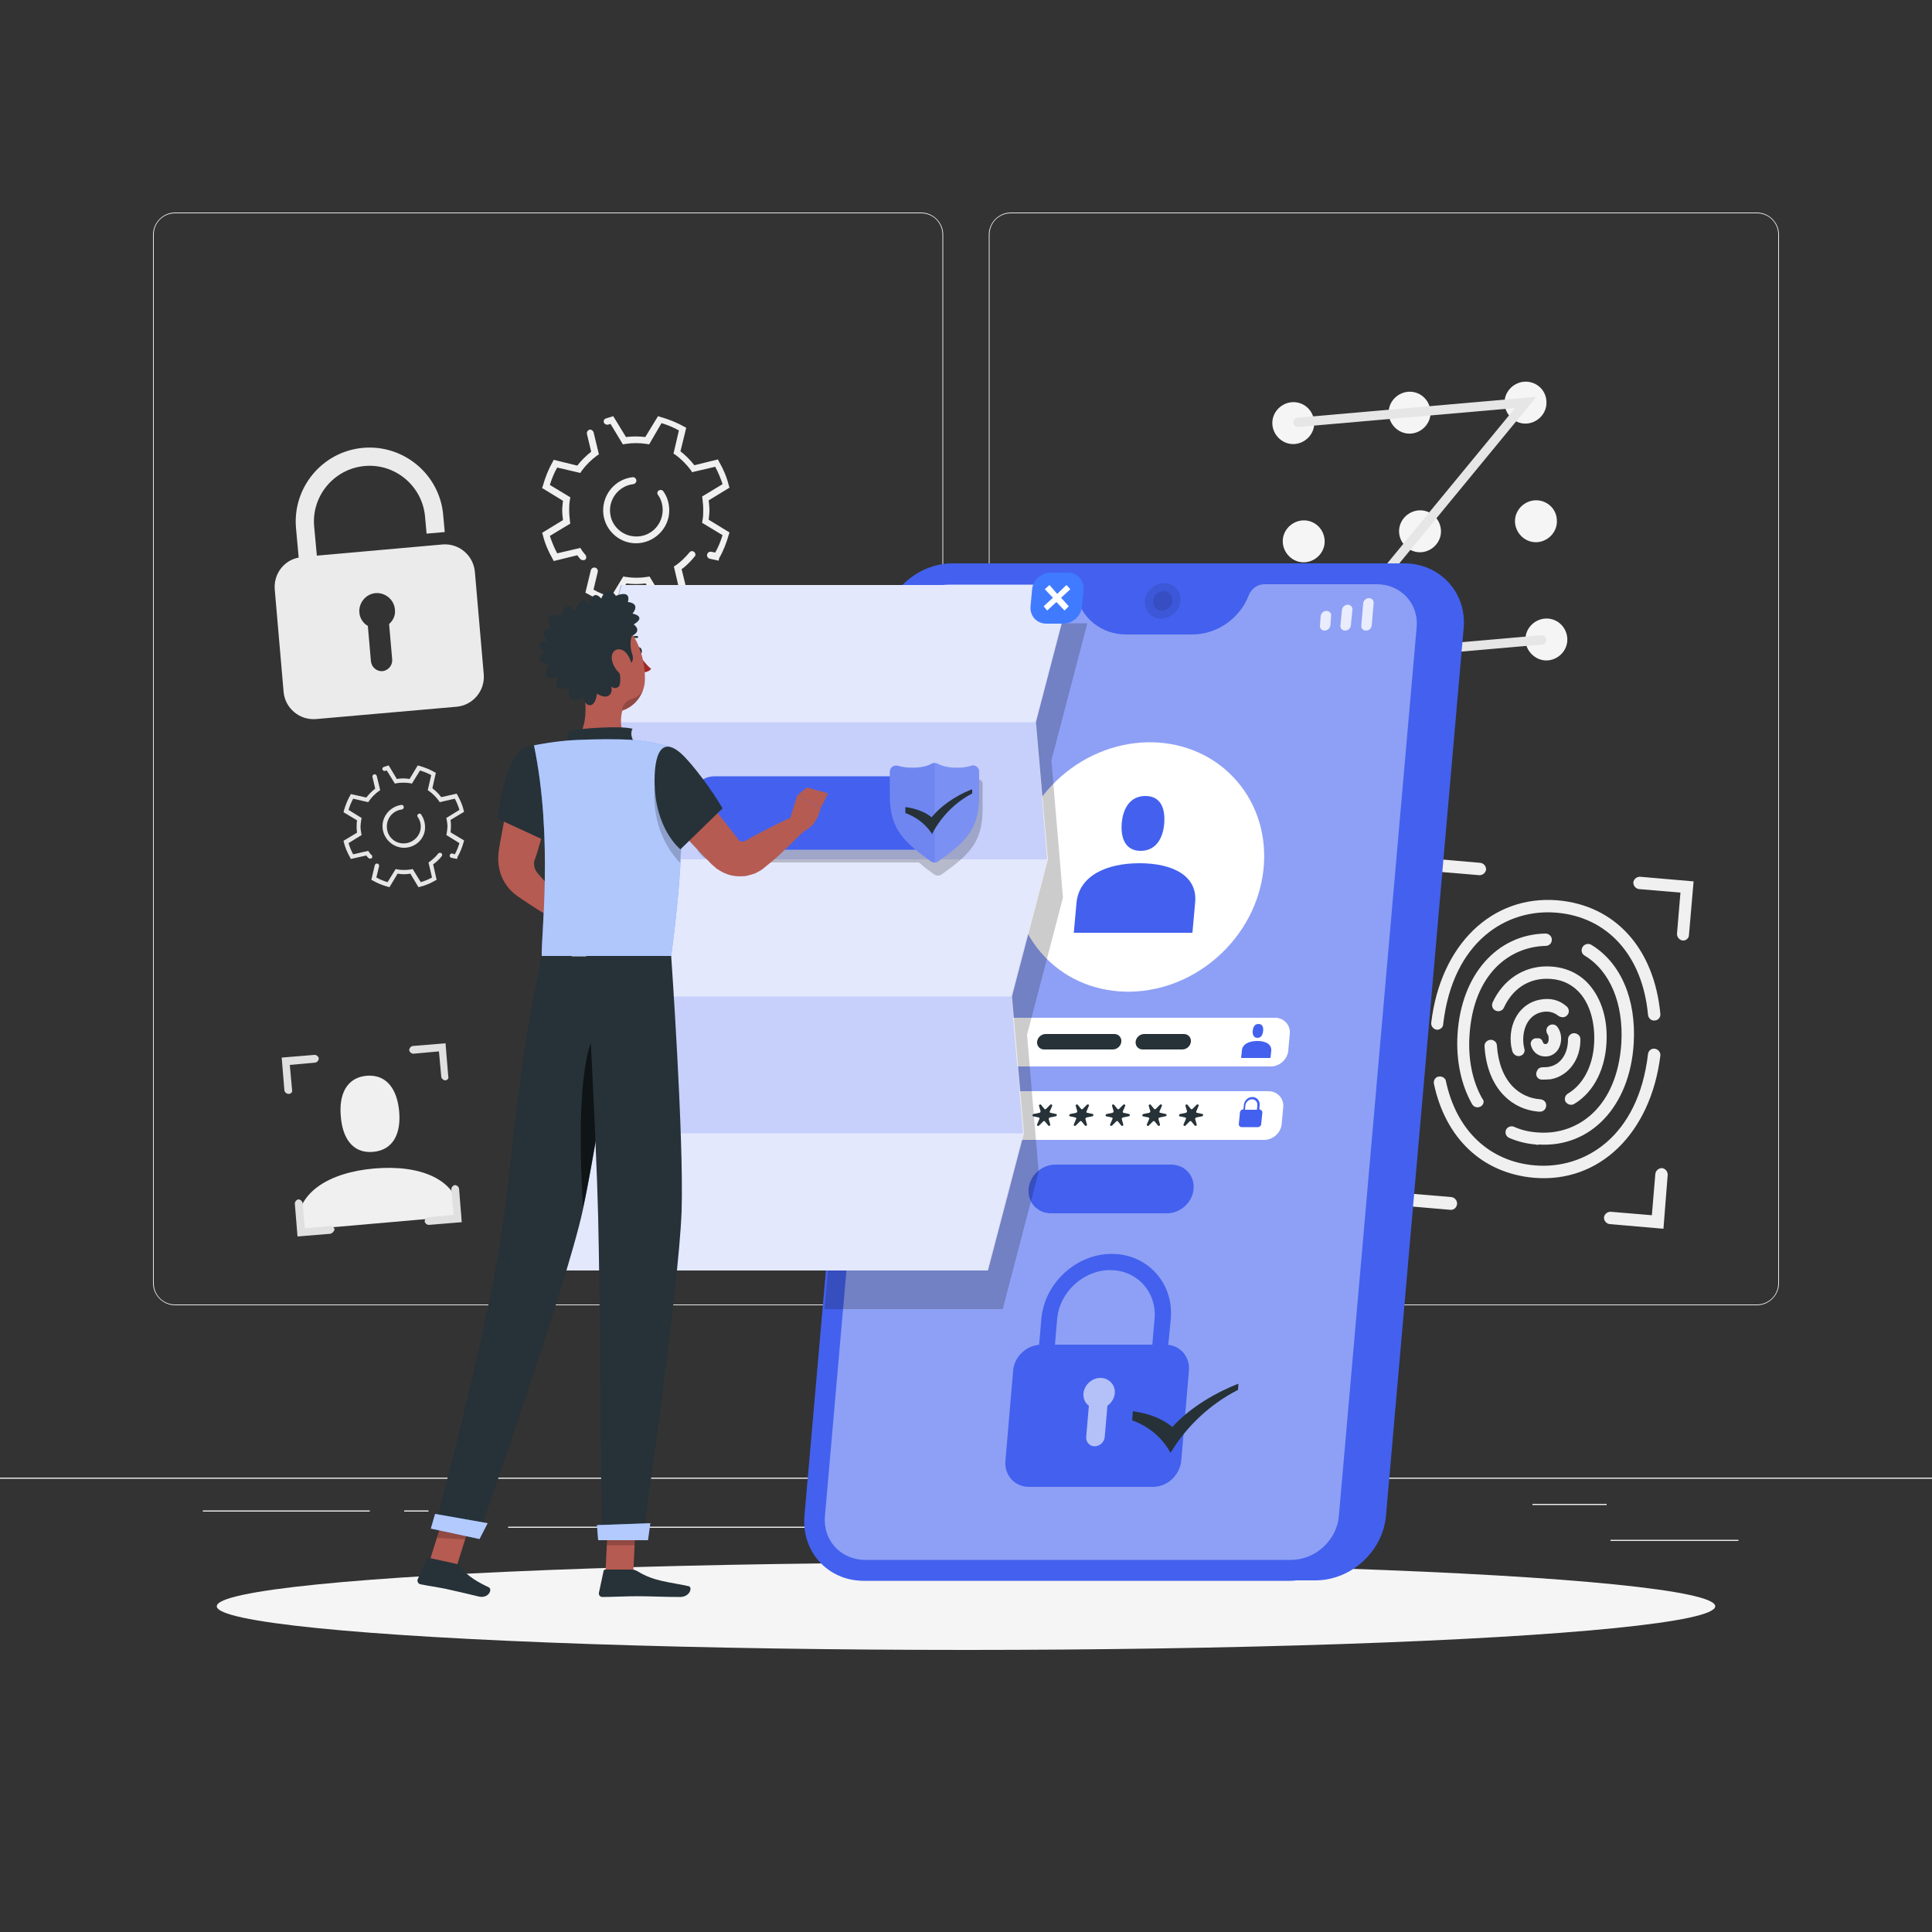 <?xml version="1.0" encoding="utf-8"?>
<!-- Generator: Adobe Illustrator 23.0.1, SVG Export Plug-In . SVG Version: 6.00 Build 0)  -->
<svg version="1.1" xmlns="http://www.w3.org/2000/svg" xmlns:xlink="http://www.w3.org/1999/xlink" x="0px" y="0px"
	 viewBox="0 0 500 500" style="enable-background:new 0 0 500 500;" xml:space="preserve">
<rect x="0" y="0" width="500" height="500" fill="#333333" stroke="none"/>
<style type="text/css">
	.st0{fill:#EBEBEB;}
	.st1{fill:#F0F0F0;}
	.st2{fill:#F5F5F5;}
	.st3{fill:#E6E6E6;}
	.st4{fill:#E0E0E0;}
	.st5{display:none;}
	.st6{display:inline;}
	.st7{fill:#407BFF;}
	.st8{opacity:0.9;fill:#FFFFFF;}
	.st9{fill:#4361EE;}
	.st10{opacity:0.3;fill:#4361EE;}
	.st11{opacity:0.4;fill:#FFFFFF;}
	.st12{fill:#FFFFFF;}
	.st13{opacity:0.1;}
	.st14{opacity:0.8;}
	.st15{opacity:0.6;}
	.st16{fill:#263238;}
	.st17{opacity:0.2;}
	.st18{opacity:0.7;fill:#FFFFFF;}
	.st19{opacity:0.5;fill:#FFFFFF;}
	.st20{opacity:0.3;fill:#FFFFFF;}
	.st21{opacity:0.2;fill:#4361EE;}
	.st22{fill:#B55B52;}
	.st23{fill:#A02724;}
	.st24{opacity:0.4;}
	.st25{opacity:0.6;fill:#FAFAFA;}
	.st26{opacity:0.6;fill:#FFFFFF;}
</style>
<g id="Background_Complete">
	<rect x="416.8" y="398.5" class="st0" width="33.1" height="0.3"/>
	<rect x="322.5" y="401.2" class="st0" width="8.7" height="0.3"/>
	<rect x="396.6" y="389.2" class="st0" width="19.2" height="0.3"/>
	<rect x="52.5" y="390.9" class="st0" width="43.2" height="0.3"/>
	<rect x="104.6" y="390.9" class="st0" width="6.3" height="0.3"/>
	<rect x="131.5" y="395.1" class="st0" width="93.7" height="0.3"/>
	<g>
		<path class="st0" d="M238.4,337.8H45.3c-3.1,0-5.7-2.6-5.7-5.7V60.7c0-3.1,2.6-5.7,5.7-5.7h193.1c3.1,0,5.7,2.6,5.7,5.7v271.4
			C244.1,335.2,241.5,337.8,238.4,337.8z M45.3,55.2c-3,0-5.5,2.4-5.5,5.5v271.4c0,3,2.4,5.5,5.5,5.5h193.1c3,0,5.5-2.4,5.5-5.5
			V60.7c0-3-2.4-5.5-5.5-5.5H45.3z"/>
		<path class="st0" d="M454.7,337.8H261.6c-3.1,0-5.7-2.6-5.7-5.7V60.7c0-3.1,2.6-5.7,5.7-5.7h193.1c3.1,0,5.7,2.6,5.7,5.7v271.4
			C460.4,335.2,457.8,337.8,454.7,337.8z M261.6,55.2c-3,0-5.5,2.4-5.5,5.5v271.4c0,3,2.4,5.5,5.5,5.5h193.1c3,0,5.5-2.4,5.5-5.5
			V60.7c0-3-2.4-5.5-5.5-5.5H261.6z"/>
	</g>
	<rect y="382.4" class="st0" width="500" height="0.3"/>
	<g>
		<path class="st1" d="M119.3,314.7c-0.8-9.7-10.7-13.3-22.4-12.3c-11.7,1-20.8,6.3-19.9,16L119.3,314.7z"/>
		<path class="st1" d="M96.6,298.1c5.4-0.5,7.2-5.1,6.7-10.5c-0.5-5.4-3-9.6-8.4-9.2c-5.4,0.5-7.2,5.1-6.7,10.5
			C88.6,294.3,91.1,298.6,96.6,298.1z"/>
	</g>
	<g>
		<g>
			<path class="st2" d="M340.1,109c0.3,3-2,5.6-4.9,5.9c-3,0.3-5.6-2-5.9-4.9c-0.3-3,2-5.6,4.9-5.9C337.2,103.8,339.8,106,340.1,109
				z"/>
			<path class="st2" d="M370.2,106.3c0.3,3-2,5.6-4.9,5.9c-3,0.3-5.6-2-5.9-4.9c-0.3-3,2-5.6,4.9-5.9
				C367.3,101.1,369.9,103.3,370.2,106.3z"/>
			<path class="st2" d="M400.2,103.7c0.3,3-2,5.6-4.9,5.9c-3,0.3-5.6-2-5.9-4.9c-0.3-3,2-5.6,4.9-5.9
				C397.3,98.5,400,100.7,400.2,103.7z"/>
			<path class="st2" d="M342.8,139.6c0.3,3-2,5.6-4.9,5.9c-3,0.3-5.6-2-5.9-4.9c-0.3-3,2-5.6,4.9-5.9
				C339.9,134.4,342.5,136.6,342.8,139.6z"/>
			<path class="st2" d="M372.9,137c0.3,3-2,5.6-4.9,5.9c-3,0.3-5.6-2-5.9-4.9c-0.3-3,2-5.6,4.9-5.9C370,131.8,372.6,134,372.9,137z"
				/>
			<path class="st2" d="M402.9,134.4c0.3,3-2,5.6-4.9,5.9c-3,0.3-5.6-2-5.9-4.9c-0.3-3,2-5.6,4.9-5.9
				C400,129.2,402.7,131.4,402.9,134.4z"/>
			<path class="st2" d="M345.5,170.3c0.3,3-2,5.6-4.9,5.9c-3,0.3-5.6-2-5.9-4.9c-0.3-3,2-5.6,4.9-5.9
				C342.6,165.1,345.2,167.3,345.5,170.3z"/>
			<path class="st2" d="M375.5,167.6c0.3,3-2,5.6-4.9,5.9c-3,0.3-5.6-2-5.9-4.9c-0.3-3,2-5.6,4.9-5.9
				C372.6,162.4,375.3,164.7,375.5,167.6z"/>
			<path class="st2" d="M405.6,165c0.3,3-2,5.6-4.9,5.9s-5.6-2-5.9-4.9c-0.3-3,2-5.6,4.9-5.9C402.7,159.8,405.3,162,405.6,165z"/>
		</g>
		<g>
			<path class="st3" d="M399.1,166.8l-61.8,5.4l54.8-66.6l-56.1,4.9c-0.7,0.1-1.2-0.4-1.3-1.1l0,0c-0.1-0.7,0.4-1.2,1.1-1.3
				l61.8-5.4l-54.8,66.6l56.1-4.9c0.7-0.1,1.2,0.4,1.3,1.1l0,0C400.3,166.1,399.8,166.7,399.1,166.8z"/>
		</g>
	</g>
	<g>
		<path class="st1" d="M400.1,285.6c-0.2-0.6-0.7-1-1.4-1.1c-2.8-0.2-5.2-1.3-7.1-3.2c-2.5-2.5-3.9-6.3-4.2-10.7
			c0-0.8-0.7-1.5-1.6-1.5h0c-0.9,0-1.7,0.8-1.6,1.7c0.3,5.3,2.1,9.8,5.1,12.8c2.4,2.4,5.4,3.8,8.9,4.1c0.1,0,0.1,0,0.2,0
			C399.6,287.8,400.4,286.7,400.1,285.6z"/>
		<g>
			<g>
				<path class="st1" d="M396.9,304.8c-13.3-1.2-22.8-10.2-25.8-24.3c-0.2-0.9,0.4-1.8,1.3-1.9l0,0c0.8-0.1,1.7,0.4,1.8,1.2
					c2.7,12.7,11.2,20.8,23,21.8c12.9,1.1,26.8-7.4,29.3-28.8c0.1-0.9,0.9-1.5,1.7-1.4l0,0c0.9,0.1,1.6,0.9,1.5,1.8
					C427.2,293.3,413.9,306.3,396.9,304.8z"/>
			</g>
			<g>
				<path class="st1" d="M371.9,266.5L371.9,266.5c-0.9-0.1-1.6-0.9-1.5-1.8c2.4-20.2,15.7-33.1,32.7-31.7c15,1.3,25,12.5,26.6,29.4
					c0.1,0.9-0.6,1.7-1.5,1.7l0,0c-0.9,0.1-1.6-0.6-1.7-1.5c-1.4-15.2-10.4-25.3-23.7-26.4c-12.9-1.1-26.8,7.4-29.3,28.8
					C373.5,265.9,372.7,266.5,371.9,266.5z"/>
			</g>
			<g>
				<path class="st1" d="M397.5,296.2c-2.5-0.2-4.8-0.8-6.9-1.7c-0.9-0.4-1.2-1.4-0.8-2.2l0,0c0.4-0.7,1.3-1,2-0.7
					c2,0.9,4.2,1.4,6.6,1.5c9.8,0.6,20.1-6.4,21.2-23.1c0.6-10.3-2.9-18.7-9.5-22.7c-0.7-0.4-1-1.3-0.6-2.1l0,0
					c0.4-0.8,1.5-1.2,2.3-0.7c7.6,4.6,11.7,14,11,25.6c-1,16.2-11.1,26.9-24.5,26.1C398,296.3,397.8,296.3,397.5,296.2z"/>
			</g>
			<g>
				<path class="st1" d="M383.3,286.3c-0.8,0.5-1.8,0.3-2.3-0.5c-2.8-4.9-4.2-11.2-3.8-18c0.9-15.5,10.2-26,22.8-26.2
					c0.9,0,1.7,0.8,1.6,1.7l0,0c0,0.8-0.7,1.5-1.6,1.5c-9.3,0.2-18.7,7.2-19.7,23.2c-0.4,6.2,0.8,11.9,3.3,16.3
					C384.2,284.9,384,285.8,383.3,286.3L383.3,286.3z"/>
			</g>
			<g>
				<path class="st1" d="M405.1,285L405.1,285c-0.3-0.7,0-1.6,0.7-2c4.2-2.5,6.8-7.8,6.8-14.3c0-5.1-1.5-9.5-4.2-12.2
					c-2.1-2.1-4.8-3.2-8.1-3.2c-4.9,0-8.9,2.7-11.1,7.5c-0.3,0.7-1.2,1.1-2,0.8l0,0c-0.9-0.3-1.3-1.3-0.9-2.2
					c2.7-5.8,7.9-9.3,14-9.3c4.1,0,7.7,1.4,10.4,4.1c3.3,3.4,5.2,8.5,5.1,14.5c-0.1,7.6-3.2,13.9-8.4,17
					C406.6,286.2,405.5,285.8,405.1,285z"/>
			</g>
			<g>
				<path class="st1" d="M393.6,273.2c-0.9,0.4-1.9-0.2-2.2-1.1c-0.1-0.4-0.2-0.9-0.3-1.3c-0.9-6,2.3-11.2,7.5-12.1
					c2.7-0.5,5,0.1,6.9,1.8c0.7,0.7,0.7,1.8-0.1,2.4l-0.1,0.1c-0.6,0.4-1.4,0.3-2-0.1c-1.1-0.9-2.5-1.3-4.1-1
					c-3.9,0.7-5.4,4.8-4.9,8.5c0.1,0.4,0.1,0.7,0.2,1C394.7,272.1,394.4,272.9,393.6,273.2L393.6,273.2z"/>
			</g>
			<g>
				<path class="st1" d="M398.9,279.4C398.9,279.4,398.9,279.3,398.9,279.4c-1.1-0.1-1.7-1.3-1.1-2.3l0.1-0.2
					c0.3-0.5,0.8-0.7,1.4-0.7c0.5,0,1,0,1.5-0.1c3.4-0.6,5-3.8,5-7.1c0-0.8,0.6-1.5,1.4-1.6l0,0c0.9-0.1,1.8,0.6,1.8,1.5
					c0.1,5.2-3,9.5-7.6,10.4C400.5,279.4,399.7,279.4,398.9,279.4z"/>
			</g>
			<g>
				<path class="st1" d="M399.6,273.4c-1.7-0.1-3-1.3-3.4-2.9c-0.3-0.9,0.5-1.9,1.5-1.8l0.4,0c0.6,0,1,0.4,1.2,1
					c0.1,0.3,0.3,0.5,0.6,0.5c0.8,0.1,0.9-1,0.9-1.3c0-0.2,0-0.8-0.2-1.1c-0.3-0.4-0.4-0.8-0.4-1.2l0,0c0.1-1.4,1.9-2,2.8-0.9
					c0.7,0.9,1.1,2.1,1,3.5C403.8,271.9,401.9,273.6,399.6,273.4z"/>
			</g>
			<g>
				<path class="st1" d="M369.5,237.7L369.5,237.7c-0.9-0.1-1.5-0.9-1.5-1.7l1.2-13.9l13.9,1.2c0.9,0.1,1.5,0.9,1.5,1.7l0,0
					c-0.1,0.9-0.9,1.5-1.7,1.5l-10.7-0.9l-0.9,10.7C371.2,237.1,370.4,237.7,369.5,237.7z"/>
			</g>
			<g>
				<path class="st1" d="M435.5,243.4L435.5,243.4c-0.9-0.1-1.5-0.9-1.5-1.7l0.9-10.7l-10.7-0.9c-0.9-0.1-1.5-0.9-1.5-1.7l0,0
					c0.1-0.9,0.9-1.5,1.7-1.5l13.9,1.2l-1.2,13.9C437.1,242.8,436.3,243.5,435.5,243.4z"/>
			</g>
			<g>
				<path class="st1" d="M430.5,318l-13.9-1.2c-0.9-0.1-1.5-0.9-1.5-1.7l0,0c0.1-0.9,0.9-1.5,1.7-1.5l10.7,0.9l0.9-10.7
					c0.1-0.9,0.9-1.5,1.7-1.5l0,0c0.9,0.1,1.5,0.9,1.5,1.7L430.5,318z"/>
			</g>
			<g>
				<path class="st1" d="M375.3,313.1l-13.9-1.2l1.2-13.9c0.1-0.9,0.9-1.5,1.7-1.5l0,0c0.9,0.1,1.5,0.9,1.5,1.7l-0.9,10.7l10.7,0.9
					c0.9,0.1,1.5,0.9,1.5,1.7l0,0C377,312.6,376.2,313.2,375.3,313.1z"/>
			</g>
		</g>
	</g>
	<g>
		<path class="st4" d="M74.7,283.1L74.7,283.1c-0.5,0-1-0.4-1.1-0.9l-0.7-8.5l8.5-0.7c0.5,0,1,0.4,1.1,0.9l0,0c0,0.5-0.4,1-0.9,1.1
			l-6.6,0.6l0.6,6.6C75.7,282.6,75.3,283.1,74.7,283.1z"/>
	</g>
	<g>
		<path class="st4" d="M115.3,279.6L115.3,279.6c-0.5,0-1-0.4-1.1-0.9l-0.6-6.6l-6.6,0.6c-0.5,0-1-0.4-1.1-0.9l0,0
			c0-0.5,0.4-1,0.9-1.1l8.5-0.7l0.7,8.5C116.2,279.1,115.8,279.5,115.3,279.6z"/>
	</g>
	<g>
		<path class="st4" d="M119.5,316.3l-8.5,0.7c-0.5,0-1-0.4-1.1-0.9l0,0c0-0.5,0.4-1,0.9-1.1l6.6-0.6l-0.6-6.6c0-0.5,0.4-1,0.9-1.1
			l0,0c0.5,0,1,0.4,1.1,0.9L119.5,316.3z"/>
	</g>
	<g>
		<path class="st4" d="M85.5,319.3L77,320l-0.7-8.5c0-0.5,0.4-1,0.9-1.1l0,0c0.5,0,1,0.4,1.1,0.9l0.6,6.6l6.6-0.6
			c0.5,0,1,0.4,1.1,0.9l0,0C86.4,318.7,86,319.2,85.5,319.3z"/>
	</g>
	<path class="st0" d="M114.6,140.9L82,143.8l-0.7-7.6c-0.7-7.9,5.2-14.9,13.1-15.6c7.9-0.7,14.9,5.2,15.6,13.1l0.4,4.4l4.7-0.4
		l-0.4-4.4c-0.9-10.5-10.2-18.3-20.7-17.4c-10.5,0.9-18.3,10.2-17.4,20.7l0.7,7.7c-3.8,0.7-6.5,4.2-6.2,8.2l2.3,26.6
		c0.4,4.2,4.1,7.3,8.3,7l36.5-3.2c4.2-0.4,7.3-4.1,7-8.3l-2.3-26.6C122.5,143.7,118.8,140.6,114.6,140.9z M100.7,161.5l0.8,9.2
		c0.1,1.5-1,2.8-2.5,3c-1.5,0.1-2.8-1-3-2.5l-0.8-9.2c-1.2-0.7-2.1-2-2.2-3.5c-0.2-2.5,1.7-4.8,4.2-5c2.5-0.2,4.8,1.7,5,4.2
		C102.4,159.2,101.8,160.5,100.7,161.5z"/>
	<g>
		<path class="st1" d="M170.4,156.4l-3.3-5.4c-1.8,0.2-3.2,0.2-5,0l-3.3,5.4l-0.6-0.2c-2.1-0.6-4.2-1.4-6.1-2.5l-0.6-0.3l1.4-5.8
			c0.1-0.5,0.6-0.8,1.1-0.7l0,0c0.5,0.1,0.8,0.6,0.7,1.1l-1.1,4.6c1.4,0.8,2.9,1.4,4.5,1.9l3.2-5.3l0.6,0.1c1.9,0.3,3.8,0.3,5.6,0
			l0.6-0.1l3.2,5.3c1.5-0.5,3-1.1,4.5-1.9l-1.4-6l0.5-0.3c1.3-0.9,2.5-2.1,3.5-3.3c0.3-0.4,0.8-0.5,1.2-0.2l0,0
			c0.4,0.3,0.5,0.9,0.2,1.2c-1,1.2-2.1,2.4-3.4,3.3l1.5,6.1l-0.6,0.3c-1.9,1.1-4,2-6.1,2.5L170.4,156.4z M150.2,144.7
			c-0.3-0.3-0.5-0.6-0.8-1l-6.1,1.5l-0.3-0.6c-1.1-1.9-2-4-2.5-6.1l-0.2-0.6l5.4-3.3c-0.1-0.9-0.2-1.7-0.2-2.5
			c0-0.8,0.1-1.6,0.2-2.5l-5.4-3.3l0.2-0.6c0.6-2.1,1.4-4.2,2.5-6.1l0.3-0.6l6.1,1.5c1-1.3,2.2-2.5,3.6-3.6l-1.1-4.6
			c-0.1-0.5,0.2-0.9,0.6-1.1l0,0c0.5-0.1,0.9,0.2,1.1,0.6l1.4,5.8l-0.5,0.3c-1.5,1.1-2.9,2.5-4,4l-0.3,0.5l-6-1.4
			c-0.8,1.4-1.4,2.9-1.9,4.5l5.3,3.2l-0.1,0.6c-0.2,1-0.2,2-0.2,2.8c0,0.9,0.1,1.8,0.2,2.8l0.1,0.6l-5.3,3.2c0.5,1.5,1.1,3,1.9,4.5
			l6-1.4l0.3,0.5c0.3,0.5,0.7,0.9,1,1.3c0.3,0.3,0.3,0.9,0,1.2l0,0C151.1,145.1,150.5,145,150.2,144.7z M186,145.1l-2.3-0.5
			c-0.5-0.1-0.8-0.6-0.7-1.1l0,0c0.1-0.5,0.6-0.8,1.1-0.7l1,0.2c0.8-1.4,1.4-2.9,1.9-4.5l-5.3-3.2l0.1-0.6c0.2-1,0.2-2,0.2-2.8
			c0-0.9-0.1-1.8-0.2-2.8l-0.1-0.6l5.3-3.2c-0.5-1.5-1.1-3-1.9-4.5l-6,1.4l-0.3-0.5c-1.1-1.5-2.5-2.9-4-4l-0.5-0.3l1.4-6
			c-1.4-0.8-2.9-1.4-4.5-1.9L168,115l-0.6-0.1c-1.9-0.3-3.8-0.3-5.6,0l-0.6,0.1l-3.2-5.3c-0.2,0.1-0.4,0.1-0.6,0.2
			c-0.4,0.1-0.9-0.1-1.1-0.5l0,0c-0.2-0.5,0.1-1,0.5-1.1c0.4-0.1,0.9-0.3,1.3-0.4l0.6-0.2l3.3,5.4c1.8-0.2,3.2-0.2,5,0l3.3-5.4
			l0.6,0.2c2.1,0.6,4.2,1.4,6.1,2.5l0.6,0.3l-1.5,6.1c1.3,1,2.5,2.2,3.6,3.6l6.1-1.5l0.3,0.6c1.1,1.9,2,4,2.5,6.1l0.2,0.6l-5.4,3.3
			c0.1,0.9,0.2,1.7,0.2,2.5c0,0.8-0.1,1.6-0.2,2.5l5.4,3.3l-0.2,0.6c-0.6,2.1-1.4,4.2-2.5,6.1L186,145.1z M164.4,140.6
			c-4.5-0.1-8.2-3.8-8.3-8.3c-0.1-4.5,3.2-8.3,7.6-8.8c0.5-0.1,1,0.4,1,0.9v0c0,0.4-0.3,0.8-0.8,0.9c-3.8,0.4-6.7,4.1-5.9,8.1
			c0.5,2.7,2.7,4.8,5.3,5.3c4.4,0.9,8.2-2.5,8.2-6.7c0-1.4-0.4-2.8-1.2-3.9c-0.3-0.4-0.2-0.9,0.1-1.1l0,0c0.4-0.3,1-0.3,1.3,0.2
			c1,1.4,1.5,3.1,1.5,4.9C173.2,136.8,169.2,140.7,164.4,140.6z"/>
	</g>
	<g>
		<path class="st3" d="M108.3,229.6l-2.1-3.5c-1.2,0.2-2.1,0.2-3.3,0l-2.1,3.5l-0.4-0.1c-1.4-0.4-2.7-0.9-3.9-1.6l-0.4-0.2l0.9-3.8
			c0.1-0.3,0.4-0.5,0.7-0.4l0,0c0.3,0.1,0.5,0.4,0.4,0.7l-0.7,2.9c0.9,0.5,1.9,0.9,2.9,1.2l2.1-3.4l0.4,0.1c1.2,0.2,2.4,0.2,3.6,0
			l0.4-0.1l2.1,3.4c1-0.3,2-0.7,2.9-1.2l-0.9-3.9l0.3-0.2c0.8-0.6,1.6-1.3,2.2-2.1c0.2-0.2,0.5-0.3,0.8-0.1l0,0
			c0.3,0.2,0.3,0.6,0.1,0.8c-0.6,0.8-1.4,1.5-2.2,2.1l0.9,4l-0.4,0.2c-1.2,0.7-2.6,1.3-3.9,1.6L108.3,229.6z M95.3,222
			c-0.2-0.2-0.4-0.4-0.5-0.6l-4,0.9l-0.2-0.4c-0.7-1.2-1.3-2.6-1.6-3.9l-0.1-0.4l3.5-2.1c-0.1-0.6-0.1-1.1-0.1-1.6
			c0-0.5,0-1,0.1-1.6l-3.5-2.1l0.1-0.4c0.4-1.4,0.9-2.7,1.6-3.9l0.2-0.4l4,0.9c0.7-0.9,1.4-1.6,2.3-2.3l-0.7-3
			c-0.1-0.3,0.1-0.6,0.4-0.7l0,0c0.3-0.1,0.6,0.1,0.7,0.4l0.9,3.7l-0.3,0.2c-1,0.7-1.9,1.6-2.6,2.6l-0.2,0.3l-3.9-0.9
			c-0.5,0.9-0.9,1.9-1.2,2.9l3.4,2.1l-0.1,0.4c-0.1,0.7-0.2,1.3-0.2,1.8c0,0.6,0.1,1.2,0.2,1.8l0.1,0.4l-3.4,2.1
			c0.3,1,0.7,2,1.2,2.9l3.9-0.9l0.2,0.3c0.2,0.3,0.4,0.6,0.7,0.8c0.2,0.2,0.2,0.6,0,0.8l0,0C95.8,222.3,95.5,222.2,95.3,222z
			 M118.3,222.3l-1.5-0.3c-0.3-0.1-0.5-0.4-0.4-0.7l0,0c0.1-0.3,0.4-0.5,0.7-0.4l0.6,0.2c0.5-0.9,0.9-1.9,1.2-2.9l-3.4-2.1l0.1-0.4
			c0.1-0.7,0.2-1.3,0.2-1.8c0-0.6-0.1-1.2-0.2-1.8l-0.1-0.4l3.4-2.1c-0.3-1-0.7-2-1.2-2.9l-3.9,0.9l-0.2-0.3c-0.7-1-1.6-1.9-2.6-2.6
			l-0.3-0.2l0.9-3.9c-0.9-0.5-1.9-0.9-2.9-1.2l-2.1,3.4l-0.4-0.1c-1.2-0.2-2.4-0.2-3.6,0l-0.4,0.1l-2.1-3.4c-0.1,0-0.3,0.1-0.4,0.1
			c-0.3,0.1-0.6-0.1-0.7-0.3l0,0c-0.1-0.3,0-0.6,0.3-0.7c0.3-0.1,0.6-0.2,0.9-0.3l0.4-0.1l2.1,3.5c1.2-0.2,2.1-0.2,3.3,0l2.1-3.5
			l0.4,0.1c1.4,0.4,2.7,0.9,3.9,1.6l0.4,0.2l-0.9,4c0.9,0.7,1.6,1.4,2.3,2.3l4-0.9l0.2,0.4c0.7,1.2,1.3,2.6,1.6,3.9l0.1,0.4
			l-3.5,2.1c0.1,0.6,0.1,1.1,0.1,1.6c0,0.5,0,1-0.1,1.6l3.5,2.1l-0.1,0.4c-0.4,1.4-0.9,2.7-1.6,3.9L118.3,222.3z M104.4,219.4
			c-2.9-0.1-5.3-2.5-5.4-5.4c-0.1-2.9,2.1-5.3,4.9-5.7c0.3,0,0.6,0.2,0.6,0.6l0,0c0,0.3-0.2,0.5-0.5,0.6c-2.5,0.3-4.3,2.6-3.8,5.3
			c0.3,1.7,1.7,3.1,3.4,3.4c2.8,0.5,5.3-1.6,5.3-4.3c0-0.9-0.3-1.8-0.8-2.5c-0.2-0.2-0.1-0.6,0.1-0.7l0,0c0.3-0.2,0.7-0.2,0.8,0.1
			c0.6,0.9,1,2,1,3.2C110.1,217,107.5,219.5,104.4,219.4z"/>
	</g>
</g>
<g id="Background_Simple" class="st5">
	<g class="st6">
		<path class="st7" d="M76.7,206.6c11.3-51.1,62-89.3,99.3-89.4c42-0.2,77.8,32,106,34.8c24.9,2.5,55.7-34.1,100-24.8
			c36,7.5,56,61.3,50,95.5c-11.1,63.4-40,101.2-80.3,108.5c-17.7,3.2-26-2.4-34.7-0.8c-38.6,7.2-64.8,55.7-148,60
			C104.9,393.7,52.2,317.4,76.7,206.6z"/>
		<path class="st8" d="M76.7,206.6c11.3-51.1,62-89.3,99.3-89.4c42-0.2,77.8,32,106,34.8c24.9,2.5,55.7-34.1,100-24.8
			c36,7.5,56,61.3,50,95.5c-11.1,63.4-40,101.2-80.3,108.5c-17.7,3.2-26-2.4-34.7-0.8c-38.6,7.2-64.8,55.7-148,60
			C104.9,393.7,52.2,317.4,76.7,206.6z"/>
	</g>
</g>
<g id="Shadow">
	<ellipse id="_x3C_Path_x3E__359_" class="st2" cx="250" cy="415.7" rx="193.9" ry="11.3"/>
</g>
<g id="Device">
	<g>
		<path class="st9" d="M363.4,145.8h-32.6l-23,263.2h32.6c9.3,0,17.5-7.5,18.3-16.8l20.1-229.7C379.6,153.4,372.7,145.8,363.4,145.8
			z"/>
		<path class="st9" d="M356.8,145.8H246.6c-9.3,0-17.5,7.5-18.3,16.8l-20.1,229.7c-0.8,9.3,6.1,16.8,15.3,16.8h110.2
			c9.3,0,17.5-7.5,18.3-16.8l20.1-229.7C372.9,153.4,366.1,145.8,356.8,145.8z"/>
		<path class="st10" d="M356.8,145.8H246.6c-9.3,0-17.5,7.5-18.3,16.8l-20.1,229.7c-0.8,9.3,6.1,16.8,15.3,16.8h110.2
			c9.3,0,17.5-7.5,18.3-16.8l20.1-229.7C372.9,153.4,366.1,145.8,356.8,145.8z"/>
		<path class="st11" d="M356.3,151.2h-29.1c-1.7,0-3.3,1.1-4,2.8l0,0c-2.3,6.1-8.3,10.2-14.6,10.2h-17.2c-6.3,0-11.6-4.2-12.8-10.2
			v0c-0.3-1.6-1.8-2.8-3.5-2.8h-29.1c-6.3,0-11.9,5.1-12.4,11.4l-20.1,229.7c-0.6,6.3,4.1,11.4,10.4,11.4h110.2
			c6.3,0,11.9-5.1,12.4-11.4l20.1-229.7C367.3,156.3,362.6,151.2,356.3,151.2z"/>
		<path class="st12" d="M328.9,276h-77.1c-2.3,0-4-1.9-3.8-4.1l0.4-4.4c0.2-2.3,2.2-4.1,4.5-4.1H330c2.3,0,4,1.9,3.8,4.1l-0.4,4.4
			C333.2,274.1,331.2,276,328.9,276z"/>
		<path class="st12" d="M327.2,295h-77.1c-2.3,0-4-1.9-3.8-4.1l0.4-4.4c0.2-2.3,2.2-4.1,4.5-4.1h77.1c2.3,0,4,1.9,3.8,4.1l-0.4,4.4
			C331.5,293.1,329.5,295,327.2,295z"/>
		<path class="st13" d="M305.5,155.5c-0.2,2.5-2.5,4.6-5,4.6c-2.5,0-4.4-2.1-4.2-4.6c0.2-2.5,2.5-4.6,5-4.6
			C303.8,150.9,305.7,153,305.5,155.5z"/>
		<path class="st13" d="M303.4,155.5c-0.1,1.4-1.3,2.5-2.7,2.5c-1.4,0-2.4-1.1-2.3-2.5c0.1-1.4,1.3-2.5,2.7-2.5
			C302.5,153,303.5,154.1,303.4,155.5z"/>
		<g>
			<g class="st14">
				<path class="st12" d="M342.8,163.2L342.8,163.2c-0.7,0-1.3-0.6-1.2-1.3l0.2-2.5c0.1-0.7,0.7-1.3,1.5-1.3l0,0
					c0.7,0,1.3,0.6,1.2,1.3l-0.2,2.5C344.2,162.6,343.5,163.2,342.8,163.2z"/>
				<path class="st12" d="M353.5,163.2L353.5,163.2c-0.7,0-1.3-0.6-1.2-1.3l0.5-5.8c0.1-0.7,0.7-1.3,1.5-1.3l0,0
					c0.7,0,1.3,0.6,1.2,1.3l-0.5,5.8C354.9,162.6,354.3,163.2,353.5,163.2z"/>
				<path class="st12" d="M348.1,163.2L348.1,163.2c-0.7,0-1.3-0.6-1.2-1.3l0.4-4.1c0.1-0.7,0.7-1.3,1.5-1.3l0,0
					c0.7,0,1.3,0.6,1.2,1.3l-0.4,4.1C349.5,162.6,348.9,163.2,348.1,163.2z"/>
			</g>
			<g class="st14">
				<path class="st12" d="M250.6,163.2h-6.8c-0.4,0-0.7-0.3-0.7-0.8l0.3-3.6c0-0.4,0.4-0.8,0.8-0.8h6.8c0.4,0,0.7,0.3,0.7,0.8
					l-0.3,3.6C251.4,162.8,251.1,163.2,250.6,163.2z"/>
				<path class="st12" d="M253.8,162.2L253.8,162.2c-0.4,0-0.7-0.3-0.7-0.8l0.1-1.7c0-0.4,0.4-0.8,0.8-0.8l0,0
					c0.4,0,0.7,0.3,0.7,0.8l-0.1,1.7C254.6,161.8,254.2,162.2,253.8,162.2z"/>
			</g>
		</g>
		
			<ellipse transform="matrix(0.722 -0.692 0.692 0.722 -73.488 266.214)" class="st12" cx="294.8" cy="224.6" rx="33.7" ry="30.9"/>
		<g>
			<path class="st9" d="M294.9,223.4c-8.5,0-15.6,3.2-16.3,10.2l-0.7,7.8h30.7l0.7-7.8C310,226.6,303.4,223.4,294.9,223.4z"/>
			<path class="st9" d="M295.2,220.2c3.9,0,5.8-3.2,6.1-7.1c0.3-3.9-0.9-7.1-4.9-7.1c-3.9,0-5.8,3.2-6.1,7.1
				C290,217,291.3,220.2,295.2,220.2z"/>
		</g>
		<g>
			<path class="st9" d="M325.4,269.4c-2.1,0-3.9,0.8-4,2.5l-0.2,1.9h7.6l0.2-1.9C329.1,270.2,327.5,269.4,325.4,269.4z"/>
			<path class="st9" d="M325.4,268.6c1,0,1.4-0.8,1.5-1.8c0.1-1-0.2-1.8-1.2-1.8c-1,0-1.4,0.8-1.5,1.8
				C324.1,267.8,324.5,268.6,325.4,268.6z"/>
		</g>
		<path class="st9" d="M302,314h-30c-3.5,0-6.1-2.8-5.8-6.3v0c0.3-3.5,3.4-6.3,6.9-6.3h30c3.5,0,6.1,2.8,5.8,6.3v0
			C308.6,311.2,305.5,314,302,314z"/>
		<path class="st9" d="M298.4,384.8h-32.1c-3.7,0-6.4-3-6.1-6.7l2-23.4c0.3-3.7,3.6-6.7,7.3-6.7h32.1c3.7,0,6.4,3,6.1,6.7l-2,23.4
			C305.3,381.8,302.1,384.8,298.4,384.8z"/>
		<g class="st15">
			<path class="st12" d="M288.5,360.6c0.2-2.2-1.5-4-3.7-4c-2.2,0-4.2,1.8-4.4,4c-0.1,1.3,0.4,2.5,1.4,3.2l-0.7,8.1
				c-0.1,1.3,0.9,2.4,2.2,2.4c1.3,0,2.5-1.1,2.6-2.4l0.7-8.1C287.6,363.1,288.4,361.9,288.5,360.6z"/>
		</g>
		<g>
			<path class="st9" d="M301.9,352.9h-4.1l1-11.6c0.6-7-4.6-12.6-11.5-12.6s-13.1,5.7-13.7,12.6l-1,11.6h-4.1l1-11.6
				c0.8-9.2,9-16.8,18.2-16.8s16.1,7.5,15.3,16.8L301.9,352.9z"/>
		</g>
		<path class="st9" d="M325.9,287.1l0.1-1.1c0.1-1.1-0.7-2.1-1.9-2.1c-1.1,0-2.1,0.9-2.2,2.1l-0.1,1.1c-0.5,0-0.9,0.4-0.9,0.8
			l-0.3,3c0,0.5,0.3,0.8,0.8,0.8h4.1c0.5,0,0.9-0.4,0.9-0.8l0.3-3C326.7,287.5,326.3,287.1,325.9,287.1z M324,284.5
			c0.9,0,1.5,0.7,1.4,1.6l-0.1,1.1h-3.1l0.1-1.1C322.4,285.2,323.2,284.5,324,284.5z"/>
		<g>
			<path class="st16" d="M263.8,288.3l-1.4-0.3c-0.2,0-0.3-0.2-0.2-0.4l0.6-1.4c0.1-0.3-0.2-0.5-0.5-0.3l-1.1,1.1
				c-0.1,0.1-0.3,0.1-0.4,0l-0.9-1.1c-0.2-0.2-0.6,0-0.5,0.3l0.4,1.4c0,0.2-0.1,0.3-0.3,0.4l-1.5,0.3c-0.3,0.1-0.4,0.5-0.1,0.6
				l1.4,0.3c0.2,0,0.3,0.2,0.2,0.4L259,291c-0.1,0.3,0.2,0.5,0.5,0.3l1.1-1.1c0.1-0.1,0.3-0.1,0.4,0l0.9,1.1c0.2,0.2,0.6,0,0.5-0.3
				l-0.4-1.4c0-0.2,0.1-0.3,0.3-0.4l1.5-0.3C264.1,288.8,264.2,288.4,263.8,288.3z"/>
			<path class="st16" d="M273.3,288.3l-1.4-0.3c-0.2,0-0.3-0.2-0.2-0.4l0.6-1.4c0.1-0.3-0.2-0.5-0.5-0.3l-1.1,1.1
				c-0.1,0.1-0.3,0.1-0.4,0l-0.9-1.1c-0.2-0.2-0.6,0-0.5,0.3l0.4,1.4c0,0.2-0.1,0.3-0.3,0.4l-1.5,0.3c-0.3,0.1-0.4,0.5-0.1,0.6
				l1.4,0.3c0.2,0,0.3,0.2,0.2,0.4l-0.6,1.4c-0.1,0.3,0.2,0.5,0.5,0.3l1.1-1.1c0.1-0.1,0.3-0.1,0.4,0l0.9,1.1c0.2,0.2,0.6,0,0.5-0.3
				l-0.4-1.4c0-0.2,0.1-0.3,0.3-0.4l1.5-0.3C273.6,288.8,273.6,288.4,273.3,288.3z"/>
			<path class="st16" d="M282.8,288.3l-1.4-0.3c-0.2,0-0.3-0.2-0.2-0.4l0.6-1.4c0.1-0.3-0.2-0.5-0.5-0.3l-1.1,1.1
				c-0.1,0.1-0.3,0.1-0.4,0l-0.9-1.1c-0.2-0.2-0.6,0-0.5,0.3l0.4,1.4c0,0.2-0.1,0.3-0.3,0.4l-1.5,0.3c-0.3,0.1-0.4,0.5-0.1,0.6
				l1.4,0.3c0.2,0,0.3,0.2,0.2,0.4l-0.6,1.4c-0.1,0.3,0.2,0.5,0.5,0.3l1.1-1.1c0.1-0.1,0.3-0.1,0.4,0l0.9,1.1c0.2,0.2,0.6,0,0.5-0.3
				l-0.4-1.4c0-0.2,0.1-0.3,0.3-0.4l1.5-0.3C283,288.8,283.1,288.4,282.8,288.3z"/>
			<path class="st16" d="M292.2,288.3l-1.4-0.3c-0.2,0-0.3-0.2-0.2-0.4l0.6-1.4c0.1-0.3-0.2-0.5-0.5-0.3l-1.1,1.1
				c-0.1,0.1-0.3,0.1-0.4,0l-0.9-1.1c-0.2-0.2-0.6,0-0.5,0.3l0.4,1.4c0,0.2-0.1,0.3-0.3,0.4l-1.5,0.3c-0.3,0.1-0.4,0.5-0.1,0.6
				l1.4,0.3c0.2,0,0.3,0.2,0.2,0.4l-0.6,1.4c-0.1,0.3,0.2,0.5,0.5,0.3l1.1-1.1c0.1-0.1,0.3-0.1,0.4,0l0.9,1.1c0.2,0.2,0.6,0,0.5-0.3
				l-0.4-1.4c0-0.2,0.1-0.3,0.3-0.4l1.5-0.3C292.5,288.8,292.5,288.4,292.2,288.3z"/>
			<path class="st16" d="M301.7,288.3l-1.4-0.3c-0.2,0-0.3-0.2-0.2-0.4l0.6-1.4c0.1-0.3-0.2-0.5-0.5-0.3l-1.1,1.1
				c-0.1,0.1-0.3,0.1-0.4,0l-0.9-1.1c-0.2-0.2-0.6,0-0.5,0.3l0.4,1.4c0,0.2-0.1,0.3-0.3,0.4l-1.5,0.3c-0.3,0.1-0.4,0.5-0.1,0.6
				l1.4,0.3c0.2,0,0.3,0.2,0.2,0.4l-0.6,1.4c-0.1,0.3,0.2,0.5,0.5,0.3l1.1-1.1c0.1-0.1,0.3-0.1,0.4,0l0.9,1.1c0.2,0.2,0.6,0,0.5-0.3
				l-0.4-1.4c0-0.2,0.1-0.3,0.3-0.4l1.5-0.3C302,288.8,302,288.4,301.7,288.3z"/>
			<path class="st16" d="M311.2,288.3l-1.4-0.3c-0.2,0-0.3-0.2-0.2-0.4l0.6-1.4c0.1-0.3-0.2-0.5-0.5-0.3l-1.1,1.1
				c-0.1,0.1-0.3,0.1-0.4,0l-0.9-1.1c-0.2-0.2-0.6,0-0.5,0.3l0.4,1.4c0,0.2-0.1,0.3-0.3,0.4l-1.5,0.3c-0.3,0.1-0.4,0.5-0.1,0.6
				l1.4,0.3c0.2,0,0.3,0.2,0.2,0.4l-0.6,1.4c-0.1,0.3,0.2,0.5,0.5,0.3l1.1-1.1c0.1-0.1,0.3-0.1,0.4,0l0.9,1.1c0.2,0.2,0.6,0,0.5-0.3
				l-0.4-1.4c0-0.2,0.1-0.3,0.3-0.4l1.5-0.3C311.4,288.8,311.5,288.4,311.2,288.3z"/>
		</g>
		<g>
			<path class="st16" d="M288.4,267.6h-17.8c-1.1,0-2.1,0.9-2.2,2c-0.1,1.1,0.7,2,1.8,2H288c1.1,0,2.1-0.9,2.2-2
				C290.3,268.5,289.5,267.6,288.4,267.6z"/>
			<path class="st16" d="M306.4,267.6h-10.3c-1.1,0-2.1,0.9-2.2,2c-0.1,1.1,0.7,2,1.8,2H306c1.1,0,2.1-0.9,2.2-2
				C308.3,268.5,307.5,267.6,306.4,267.6z"/>
		</g>
		<path class="st16" d="M320,358.3c-6.7,2.7-12.6,6.6-16.6,11c-2.4-2-5.7-3.4-9.7-4l-0.5-0.1l-0.2,2.4l0.3,0.1
			c4,1.5,7.2,4.2,9.3,7.7l0.3,0.6l0.4-0.6c4.1-6.6,10.1-12.1,16.9-15.6l0.2-0.1l0.1-1.6L320,358.3z"/>
	</g>
</g>
<g id="Policy">
	<path class="st17" d="M230.6,161.4c-1.2,2.2-2.1,4.6-2.3,7.2l-14.9,170.2h46.1l9.3-35.5l-3-35.5l9.3-35.5l-3-35.5l9.3-35.5H230.6z"
		/>
	<g>
		<g>
			<polygon class="st9" points="268,186.9 277.2,151.4 160.7,151.4 151.4,186.9 154.5,222.4 145.2,257.9 148.3,293.3 139,328.8 
				255.5,328.8 264.8,293.3 261.7,257.9 271,222.4 			"/>
			<polygon class="st18" points="268.1,186.9 277.4,151.4 160.9,151.4 151.6,186.9 154.6,222.4 145.4,257.9 148.4,293.3 
				139.2,328.8 255.7,328.8 265,293.3 261.9,257.9 271.2,222.4 			"/>
			<polygon class="st19" points="268,186.9 151.4,186.9 160.7,151.4 277.2,151.4 			"/>
			<polygon class="st19" points="261.7,257.9 145.2,257.9 154.5,222.4 271,222.4 			"/>
			<polygon class="st19" points="255.5,328.8 139,328.8 148.3,293.3 264.8,293.3 			"/>
		</g>
		<path class="st17" d="M252.4,201.7c-1,0.3-2.3,0.5-3.7,0.5c-2.1,0-3.9-0.4-4.9-1c-0.3-0.2-0.6-0.3-0.9-0.3l0,0
			c-0.3,0-0.6,0.1-0.8,0.2c0,0,0,0-0.1,0h0l0,0c0,0,0,0,0,0c-0.4,0.2-0.9,0.4-1.4,0.6c-1,0.3-2.1,0.4-3.4,0.4c-0.3,0-0.7,0-1,0
			c-1-0.1-1.9-0.2-2.7-0.5c-0.1,0-0.3-0.1-0.4-0.1c-0.9-0.1-1.7,0.6-1.7,1.6v0v1.1H186c-3.5,0-6.3,2.8-6.3,6.3v6.4
			c0,3.5,2.8,6.3,6.3,6.3h51.5c0.1,0,0.2,0,0.3,0c0.6,0.5,1.1,0.9,1.7,1.4c0.7,0.6,1.5,1.1,2.3,1.7c0.6,0.4,1.3,0.4,1.9,0
			c6.5-4.7,10.6-7.9,10.6-16.8v-6.4C254.5,202.1,253.4,201.4,252.4,201.7z"/>
		<g>
			<path class="st9" d="M236.5,219.9H185c-3.5,0-6.3-2.8-6.3-6.3v-6.4c0-3.5,2.8-6.3,6.3-6.3h51.5c3.5,0,6.3,2.8,6.3,6.3v6.4
				C242.9,217,240.1,219.9,236.5,219.9z"/>
			<g>
				<g>
					<path class="st9" d="M247.7,198.7c-2.1,0-3.9-0.4-4.9-1c-0.6-0.3-1.2-0.3-1.8,0c-1,0.6-2.8,1-4.9,1c-1.4,0-2.7-0.2-3.7-0.5
						c-1-0.3-2.1,0.4-2.1,1.5v6.4c0,8.9,4.2,12.1,10.6,16.8c0.6,0.4,1.3,0.4,1.9,0c6.5-4.7,10.6-7.9,10.6-16.8v-6.4
						c0-1.1-1.1-1.9-2.1-1.5C250.4,198.5,249.1,198.7,247.7,198.7z"/>
					<path class="st20" d="M247.7,198.7c-2.1,0-3.9-0.4-4.9-1c-0.6-0.3-1.2-0.3-1.8,0c-1,0.6-2.8,1-4.9,1c-1.4,0-2.7-0.2-3.7-0.5
						c-1-0.3-2.1,0.4-2.1,1.5v6.4c0,8.9,4.2,12.1,10.6,16.8c0.6,0.4,1.3,0.4,1.9,0c6.5-4.7,10.6-7.9,10.6-16.8v-6.4
						c0-1.1-1.1-1.9-2.1-1.5C250.4,198.5,249.1,198.7,247.7,198.7z"/>
					<path class="st21" d="M241,197.7c-1,0.6-2.8,1-4.9,1c-1.4,0-2.7-0.2-3.7-0.5c-1-0.3-2.1,0.4-2.1,1.5v6.4
						c0,8.9,4.2,12.1,10.6,16.8c0.3,0.2,0.6,0.3,1,0.3v-25.9C241.6,197.4,241.3,197.5,241,197.7z"/>
				</g>
				<path class="st16" d="M251.2,204.4c-4.2,1.7-7.8,4.3-10.1,7.1c-1.6-1.3-3.9-2.2-6.5-2.6l-0.3,0v1.5l0.2,0.1c2.7,1,4.9,2.7,6.5,5
					l0.2,0.4l0.2-0.4c2.3-4.3,5.9-7.9,10.1-10.1l0.1-0.1v-1L251.2,204.4z"/>
			</g>
		</g>
		<g>
			<path class="st7" d="M275.2,161.4h-4.4c-2.5,0-4.3-2-4.1-4.4l0.4-4.4c0.2-2.5,2.4-4.4,4.8-4.4h4.4c2.5,0,4.3,2,4.1,4.4l-0.4,4.4
				C279.8,159.4,277.6,161.4,275.2,161.4z"/>
			<polygon class="st12" points="277,152.5 276,151.4 273.6,153.7 271.6,151.4 270.4,152.5 272.5,154.7 270.1,156.9 271,158 
				273.4,155.8 275.5,158 276.6,156.9 274.6,154.7 			"/>
		</g>
	</g>
</g>
<g id="Character">
	<g>
		<g>
			<path class="st22" d="M176.4,199.5c2.6,2.8,5,5.7,7.4,8.6c2.4,2.9,4.8,5.9,7.1,8.9c0.1,0.1,0.1,0.1,0.1,0.1c0,0,0,0,0,0.1
				c0,0,0,0.1,0.1,0.1c0,0.1,0.1,0.1,0.2,0.2c0.1,0.1,0.3,0.2,0.6,0.3c0.1,0,0.2,0,0.3,0c0.1,0,0.1,0,0.2,0c0,0,0.1,0,0.1,0
				c0.1,0,0,0,0.2-0.1l2.5-1.4c3.4-1.8,6.7-3.5,10.3-5.1l2.9,3.6c-2.8,2.6-5.8,5.8-8.7,8.2l-2.2,1.8c-0.1,0.1-0.3,0.2-0.4,0.3
				c-0.2,0.1-0.3,0.2-0.5,0.3c-0.4,0.2-0.7,0.4-1.1,0.6c-0.8,0.3-1.6,0.5-2.4,0.7c-1.7,0.2-3.4,0.1-5-0.5c-0.8-0.3-1.6-0.7-2.3-1.2
				c-0.4-0.2-0.7-0.5-1-0.8c-0.2-0.1-0.3-0.3-0.5-0.4l-0.4-0.4c-2.6-2.7-5.3-5.5-7.8-8.2c-2.6-2.8-5.1-5.6-7.5-8.5L176.4,199.5z"/>
			<path class="st22" d="M204,213.4l2.3-7.5l6.1,3.1c0,0-0.9,5.5-5.4,6.4L204,213.4z"/>
			<polygon class="st22" points="208.8,203.8 214.3,205.3 212.5,209 206.3,205.9 			"/>
		</g>
		<g>
			<path class="st22" d="M144.1,201.5c-0.7,3.2-1.5,6.3-2.3,9.5c-0.9,3.1-1.8,6.3-2.7,9.4l-0.4,1.2l-0.2,0.6c0,0.1-0.1,0.2-0.1,0.2
				c-0.1,0.3-0.2,0.6-0.2,1c0,0.7,0.1,1.4,0.6,2.1c0,0.1,0.4,0.5,0.6,0.8l0.8,0.9l1.6,1.8c1.1,1.2,2.2,2.5,3.2,3.8l-3.5,4
				c-1.4-0.8-2.8-1.7-4.2-2.6l-2.1-1.4l-1-0.7c-0.3-0.2-0.6-0.4-1.2-0.9c-1.9-1.6-3.3-3.9-3.8-6.4c-0.3-1.3-0.3-2.6-0.2-3.9
				c0-0.3,0.1-0.7,0.1-0.9l0.1-0.6l0.2-1.2c0.6-3.2,1.2-6.4,1.8-9.6c0.7-3.2,1.4-6.4,2.2-9.5L144.1,201.5z"/>
			<path class="st22" d="M141.6,232.3l4.1-2.1l1.8,7c0,0-3.3,1.3-5.9-0.4L141.6,232.3z"/>
			<polygon class="st22" points="151.5,228 151.6,234.4 147,237.4 145.4,230.4 			"/>
		</g>
		<path class="st16" d="M164.9,168.5c0.1,0.5,0.4,0.8,0.8,0.8c0.3-0.1,0.5-0.5,0.4-1s-0.4-0.8-0.8-0.8
			C165,167.5,164.8,168,164.9,168.5z"/>
		<path class="st23" d="M165.3,169.3c0,0,1.7,2.6,3.2,3.8c-0.7,1-2.3,0.9-2.3,0.9L165.3,169.3z"/>
		<path class="st16" d="M162.6,166.1c-0.1,0-0.1,0-0.2-0.1c-0.1-0.1-0.1-0.3,0-0.4c1.1-1.2,2.5-1,2.5-1c0.2,0,0.3,0.2,0.2,0.3
			c0,0.2-0.2,0.3-0.3,0.2l0,0c0,0-1.1-0.2-2,0.8C162.7,166.1,162.6,166.1,162.6,166.1z"/>
		<path class="st22" d="M150.5,175.4c1.1,4.6,2.2,13-1.7,16.1c0,0,1.5,4.7,12,4.7c11.5,0,5.5-3,5.5-3c-6.3-1.2-6.1-6.7-5-10.2
			L150.5,175.4z"/>
		<path class="st16" d="M147.6,192.3c-0.7-1.3-1.4-2.7,0.1-3.2c1.7-0.5,12.7-1.4,16-0.5c-1,1.8,0.7,3.9,0.7,3.9L147.6,192.3z"/>
		<polygon class="st22" points="156.7,406.9 163.9,406.9 164.6,392.4 157.4,392.4 		"/>
		<polygon class="st22" points="110.9,404.9 118.2,405.3 122.7,391 115.4,390.6 		"/>
		<path class="st16" d="M118,404.7l-6.9-1.5c-0.3-0.1-0.5,0.1-0.6,0.3l-2.4,5.2c-0.2,0.5,0.1,1.2,0.7,1.3c2.4,0.5,3.6,0.6,6.6,1.2
			c1.9,0.4,6.1,1.4,8.6,2c2.5,0.5,3.5-1.9,2.5-2.4c-4.5-2.1-6.4-3.9-7.6-5.6C118.7,405,118.4,404.8,118,404.7z"/>
		<path class="st16" d="M163.5,406.2h-6.8c-0.3,0-0.5,0.2-0.5,0.4l-1.2,5.6c-0.1,0.6,0.3,1.1,0.9,1.1c2.5,0,6-0.2,9.1-0.2
			c3.6,0,6.8,0.2,11,0.2c2.6,0,3.3-2.6,2.2-2.8c-4.9-1.1-8.9-1.2-13.1-3.8C164.6,406.4,164.1,406.2,163.5,406.2z"/>
		<path class="st16" d="M135.7,193.6c-5.4,2.6-6.9,18.3-6.9,18.3l13.5,6.2c0,0,3.3-4.9,3.6-12.7C146.1,197.3,141.3,191,135.7,193.6z
			"/>
		<path class="st24" d="M143,203.3c-2.4,3.8-2.2,9.6-1.4,14.6l0.6,0.3c0,0,3.3-4.9,3.6-12.7c0-0.5,0-1,0-1.4L143,203.3z"/>
		<g>
			<path class="st7" d="M173.3,193.2c0,0,6.7,7.5,0.4,54.2c-10.1,0-28.6,0-33.5,0c-0.2-5.1,3-30.3-2-54.5c0,0,5.7-1.2,11.2-1.4
				c4.3-0.2,10.5-0.3,14.3,0C168.6,191.9,173.3,193.2,173.3,193.2z"/>
			<path class="st25" d="M173.3,193.2c0,0,6.7,7.5,0.4,54.2c-10.1,0-28.6,0-33.5,0c-0.2-5.1,3-30.3-2-54.5c0,0,5.7-1.2,11.2-1.4
				c4.3-0.2,10.5-0.3,14.3,0C168.6,191.9,173.3,193.2,173.3,193.2z"/>
		</g>
		<path class="st17" d="M176.2,207.5l-0.1-0.1l-6.7-3.6c-0.7,10.3,3.9,16.7,6.6,19.5C176.5,216.8,176.5,211.6,176.2,207.5z"/>
		<polygon class="st17" points="164.6,392.4 164.3,399.9 157,399.9 157.4,392.4 		"/>
		<polygon class="st17" points="115.4,390.6 122.7,391 120.4,398.4 113.1,398 		"/>
		<path class="st22" d="M148.2,170.8c1.6,6,2.2,9.6,6,12.1c5.6,3.8,12.5-0.6,12.7-6.9c0.2-5.7-2.5-14.6-8.9-15.8
			C151.6,159,146.6,164.8,148.2,170.8z"/>
		<path class="st16" d="M161.8,247.4c0,0-7.1,47.9-11,65.9c-4.3,19.7-27.2,84.7-27.2,84.7l-11.2-2.4c0,0,14.4-53,18-80.5
			c1.4-10.7,3.1-28,5.2-42.4c2.1-14,4.6-25.2,4.6-25.2H161.8z"/>
		<path class="st7" d="M126.2,394.2c0,0-2.1,4.1-2.1,4.1l-12.6-2.7l1.1-3.8L126.2,394.2z"/>
		<path class="st26" d="M126.2,394.2c0,0-2.1,4.1-2.1,4.1l-12.6-2.7l1.1-3.8L126.2,394.2z"/>
		<path class="st15" d="M157.3,264.5c-8.2,1.6-7.4,32.3-6.4,48.1c2.4-11.2,5.8-32.6,8.2-47.9C158.6,264.4,158,264.4,157.3,264.5z"/>
		<path class="st16" d="M173.7,247.4c0,0,3.3,46.9,2.7,66c-0.7,19.9-10.1,85-10.1,85h-10.6c0,0-0.4-64-0.9-83.5
			c-0.5-21.3-3.1-67.5-3.1-67.5H173.7z"/>
		<path class="st7" d="M168.3,394.2c0,0-0.6,4.4-0.6,4.4h-12.9l-0.3-3.9L168.3,394.2z"/>
		<path class="st26" d="M168.3,394.2c0,0-0.6,4.4-0.6,4.4h-12.9l-0.3-3.9L168.3,394.2z"/>
		<path class="st16" d="M169.4,202c0,12.6,6.7,17.8,6.7,17.8l10.9-10.6c0,0-3.7-6.4-8.8-12.2C171.9,189.7,169.4,193.9,169.4,202z"/>
		<path class="st17" d="M166.5,178.2c-0.3,0.8-1,2.1-2.8,2.6c-2.7,0.8-2.7,3-2.7,3l0,0C163.6,183.1,165.7,181,166.5,178.2z"/>
		<path class="st16" d="M163.7,158.8c2.2-2.8-1.2-3-1.2-3c0.9-3.4-3.1-1.6-3.1-1.6c-2.4-3.3-3.8,0.7-3.8,0.7c-2.5-2.8-3,1.8-3,1.8
			c-2.5-3.6-3.8,1.6-3.8,1.6c-2.3-3.7-3.7,1.1-3.7,1.1c-4.8-1.7-2.5,3.3-2.5,3.3c-4.1,0.1-0.8,3.3-0.8,3.3c-4.9,0-0.6,2.8-0.6,2.8
			c-3.9,2.6,1,3.2,1,3.2c-3.2,5,2.3,3.1,2.3,3.1c-2.2,4.9,2.7,2.7,2.7,2.7c-0.3,4.7,2.4,3.4,3.7,2.6c0.3,1,0.7,2,1.6,2.1
			c1.7,0.2,2-3,2-3s1.6,1.2,2.9,0.6c1.3-0.7,0.8-2.4,0.8-2.4s1,0.8,1.9,0c0.6-0.4,0.6-3.6-0.2-4.7l2.6-1c0,0,1.9-0.3,1.1-2.8
			c-0.9-2.5-0.1-4.6-0.1-4.6c2.9-1.4,0.5-3,0.5-3C167.5,159.5,163.7,158.8,163.7,158.8z"/>
		<path class="st22" d="M158.4,171c0.4,1.6,1.4,2.9,2.5,3.7c1.6,1.2,2.9,0,2.7-1.8c-0.1-1.7-1.1-4.3-2.9-4.8
			C159,167.7,158,169.2,158.4,171z"/>
	</g>
</g>
</svg>

